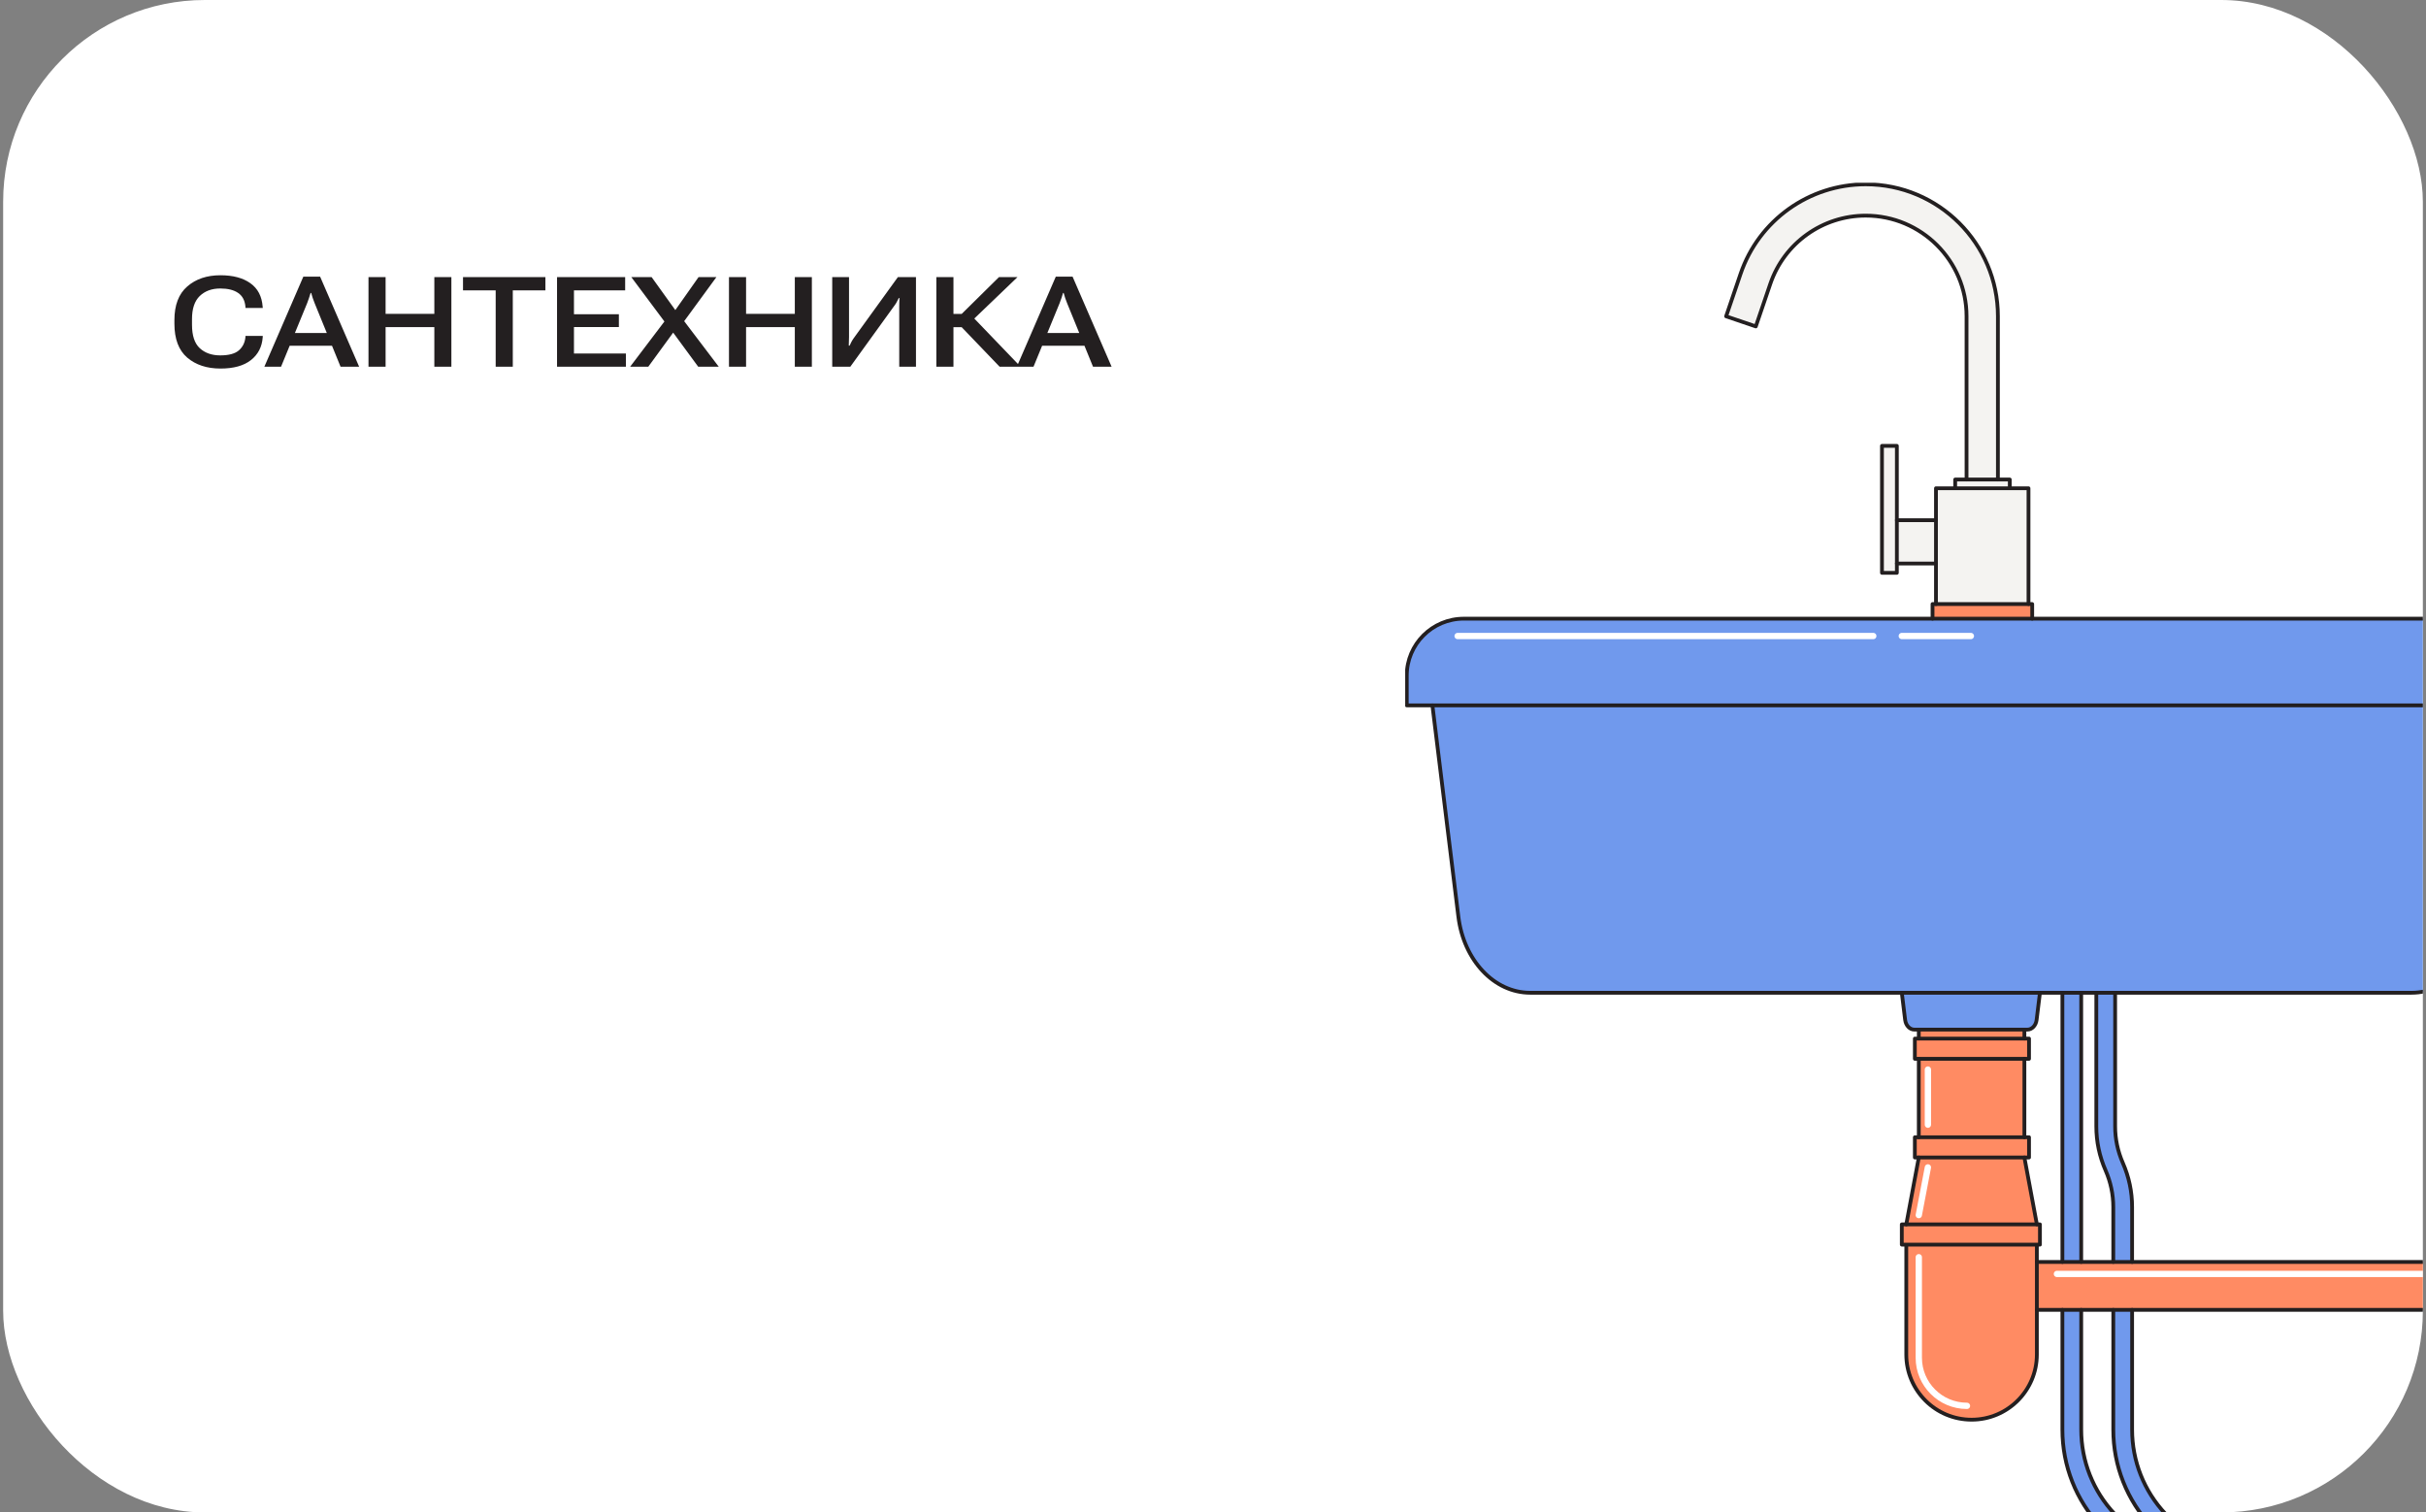 <svg width="385" height="240" viewBox="0 0 385 240" fill="none" xmlns="http://www.w3.org/2000/svg">
<rect x="0" y="0" width="385" height="240" fill="#808080" stroke="none"/>
<g clip-path="url(#clip0_9859_21942)">
<rect x="0.5" width="384" height="240" rx="32" fill="white"/>
<path d="M27.678 51.355V50.808C27.678 48.419 28.358 46.635 29.719 45.456C31.079 44.272 32.834 43.679 34.982 43.679C36.968 43.679 38.55 44.099 39.728 44.939C40.907 45.772 41.558 47.013 41.682 48.66L41.701 48.865H38.957L38.947 48.65C38.856 47.667 38.469 46.944 37.785 46.482C37.108 46.013 36.164 45.779 34.953 45.779C33.612 45.779 32.528 46.176 31.701 46.97C30.881 47.764 30.471 48.982 30.471 50.623V51.541C30.471 53.253 30.881 54.49 31.701 55.251C32.528 56.013 33.612 56.394 34.953 56.394C36.307 56.394 37.29 56.13 37.902 55.603C38.514 55.069 38.863 54.373 38.947 53.513L38.957 53.308H41.701L41.691 53.523C41.581 55.046 40.956 56.254 39.816 57.146C38.684 58.038 37.075 58.484 34.992 58.484C32.831 58.484 31.07 57.904 29.709 56.746C28.355 55.58 27.678 53.783 27.678 51.355ZM41.955 58.191L48.137 43.904H50.803L56.994 58.191H54.045L49.934 48.113C49.81 47.82 49.706 47.54 49.621 47.273C49.536 46.999 49.458 46.739 49.387 46.492H49.289C49.211 46.739 49.13 46.999 49.045 47.273C48.96 47.546 48.859 47.826 48.742 48.113L44.602 58.191H41.955ZM44.816 54.861L45.578 52.839H53.234L53.996 54.861H44.816ZM58.478 58.191V43.972H61.193V49.802H68.928V43.972H71.633V58.191H68.928V51.912H61.193V58.191H58.478ZM73.478 46.081V43.972H86.555V46.081H81.379V58.191H78.664V46.081H73.478ZM88.4 58.191V43.972H99.211V46.072H91.086V49.861H98.215V51.902H91.086V56.101H99.328V58.191H88.4ZM100.002 58.191L106.027 50.242L106.457 50.222L110.861 43.972H113.693L108.049 51.687L107.609 51.716L102.883 58.191H100.002ZM100.188 43.972H103.41L107.873 50.183L108 50.203L114.064 58.191H110.803L106.076 51.755L105.979 51.736L100.188 43.972ZM115.686 58.191V43.972H118.4V49.802H126.135V43.972H128.84V58.191H126.135V51.912H118.4V58.191H115.686ZM145.363 58.191H142.707V48.669C142.707 48.461 142.71 48.233 142.717 47.986C142.723 47.732 142.733 47.504 142.746 47.302H142.629C142.531 47.498 142.434 47.69 142.336 47.878C142.245 48.067 142.115 48.272 141.945 48.494L134.943 58.191H132.072V43.972H134.738V53.484C134.738 53.686 134.732 53.91 134.719 54.158C134.712 54.405 134.706 54.633 134.699 54.841H134.836C134.908 54.678 134.995 54.493 135.1 54.285C135.21 54.076 135.337 53.871 135.48 53.669L142.492 43.972H145.363V58.191ZM158.635 58.191L152.092 51.374L154.064 49.968L161.965 58.191H158.635ZM149.953 49.812H152.619L158.537 43.972H161.477L153.186 51.921H149.953V49.812ZM148.596 58.191V43.972H151.311V58.191H148.596ZM161.369 58.191L167.551 43.904H170.217L176.408 58.191H173.459L169.348 48.113C169.224 47.82 169.12 47.54 169.035 47.273C168.951 46.999 168.872 46.739 168.801 46.492H168.703C168.625 46.739 168.544 46.999 168.459 47.273C168.374 47.546 168.273 47.826 168.156 48.113L164.016 58.191H161.369ZM164.23 54.861L164.992 52.839H172.648L173.41 54.861H164.23Z" fill="#231F20"/>
<g clip-path="url(#clip1_9859_21942)">
<path d="M466.751 200.256V207.853H338.358H335.372H330.285H327.299H323.242V200.256H327.299H330.285H335.372H338.358H466.751Z" fill="#FF8B63"/>
<path d="M402.431 107.212V111.932H223.25V107.212C223.25 102.219 227.306 98.174 232.309 98.174H393.378C398.38 98.174 402.431 102.219 402.431 107.212Z" fill="#7099ED"/>
<path d="M398.229 111.932L394.108 145.466C393.257 152.407 388.419 157.535 382.72 157.535H242.829C237.135 157.535 232.293 152.407 231.441 145.466L227.32 111.932H398.229Z" fill="#7099ED"/>
<path d="M358.818 265.291V293.752H355.832V265.291C355.832 260.312 353.955 255.562 350.541 251.93L341.472 242.266C337.54 238.072 335.375 232.602 335.375 226.863V207.853H338.361V226.863C338.361 231.842 340.238 236.592 343.652 240.229L352.721 249.888C356.653 254.082 358.818 259.552 358.818 265.291Z" fill="#7099ED"/>
<path d="M350.74 265.291V293.752H347.753V265.291C347.753 260.312 345.877 255.562 342.463 251.93L333.394 242.266C329.462 238.072 327.297 232.602 327.297 226.863V207.853H330.283V226.863C330.283 231.842 332.16 236.592 335.574 240.229L344.643 249.888C348.575 254.082 350.74 259.552 350.74 265.291Z" fill="#7099ED"/>
<path d="M338.359 191.546V200.256H335.372V191.546C335.372 189.533 334.959 187.576 334.153 185.732C333.177 183.511 332.68 181.156 332.68 178.726V157.535H335.666V178.726C335.666 180.739 336.079 182.691 336.885 184.535C337.861 186.761 338.359 189.116 338.359 191.546Z" fill="#7099ED"/>
<path d="M330.283 157.535H327.297V200.256H330.283V157.535Z" fill="#7099ED"/>
<path d="M323.732 194.293V197.503H323.24H302.519H301.812V194.293H302.519H323.24H323.732Z" fill="#FF8B63"/>
<path d="M323.732 157.535L323.205 161.838C323.095 162.727 322.473 163.383 321.746 163.383H303.803C303.072 163.383 302.45 162.727 302.34 161.838L301.812 157.535H323.732Z" fill="#7099ED"/>
<path d="M323.244 207.853V214.938C323.244 220.652 318.605 225.283 312.886 225.283C310.024 225.283 307.431 224.125 305.56 222.252C303.683 220.379 302.523 217.795 302.523 214.938V197.503H323.244V207.853Z" fill="#FF8B63"/>
<path d="M321.263 183.675L323.244 194.293H302.523L304.509 183.675H321.263Z" fill="#FF8B63"/>
<path d="M322.505 95.854V98.174H306.688V95.854H307.23H321.913H322.505Z" fill="#FF8B63"/>
<path d="M322 180.465V183.675H321.263H304.51H303.883V180.465H304.51H321.263H322Z" fill="#FF8B63"/>
<path d="M322 164.809V168.019H321.263H304.51H303.883V164.809H304.51H321.263H322Z" fill="#FF8B63"/>
<path d="M321.917 77.48V95.854H307.234V89.424V82.548V77.48H310.285H318.951H321.917Z" fill="#F4F3F1"/>
<path d="M321.261 168.019H304.508V180.465H321.261V168.019Z" fill="#FF8B63"/>
<path d="M321.261 163.383H304.508V164.809H321.261V163.383Z" fill="#FF8B63"/>
<path d="M318.947 77.36V77.48H310.281V77.36V76.093H312.083H317.06H318.947V77.36Z" fill="#F4F3F1"/>
<path d="M317.063 50.187V76.093H312.085V50.187C312.085 41.382 304.908 34.217 296.088 34.217C289.235 34.217 283.148 38.57 280.943 45.044L278.643 51.796L273.93 50.196L276.229 43.444C279.121 34.953 287.104 29.248 296.088 29.248C307.651 29.248 317.063 38.644 317.063 50.187Z" fill="#F4F3F1"/>
<path d="M307.233 82.547H301.031V89.424H307.233V82.547Z" fill="#F4F3F1"/>
<path d="M301.028 89.424V90.9H298.664V70.752H301.028V82.547V89.424Z" fill="#F4F3F1"/>
<path d="M301.028 82.547V70.752H298.664V90.9H301.028V89.424V82.547Z" stroke="#231F20" stroke-width="0.6" stroke-linecap="round" stroke-linejoin="round"/>
<path d="M322.506 98.174H393.378C398.38 98.174 402.431 102.219 402.431 107.212V111.932H223.25V107.212C223.25 102.219 227.306 98.174 232.309 98.174H322.506Z" stroke="#231F20" stroke-width="0.6" stroke-linecap="round" stroke-linejoin="round"/>
<path d="M327.298 157.535H242.829C237.135 157.535 232.293 152.407 231.441 145.466L227.32 111.932" stroke="#231F20" stroke-width="0.6" stroke-linecap="round" stroke-linejoin="round"/>
<path d="M332.683 157.535H330.289" stroke="#231F20" stroke-width="0.6" stroke-linecap="round" stroke-linejoin="round"/>
<path d="M398.228 111.932L394.107 145.466C393.256 152.407 388.418 157.535 382.719 157.535H335.664" stroke="#231F20" stroke-width="0.6" stroke-linecap="round" stroke-linejoin="round"/>
<path d="M323.732 157.535L323.205 161.838C323.095 162.727 322.473 163.383 321.746 163.383H303.803C303.072 163.383 302.45 162.727 302.34 161.838L301.812 157.535" stroke="#231F20" stroke-width="0.6" stroke-linecap="round" stroke-linejoin="round"/>
<path d="M304.508 168.019V180.465" stroke="#231F20" stroke-width="0.6" stroke-linecap="round" stroke-linejoin="round"/>
<path d="M321.266 168.019V180.465" stroke="#231F20" stroke-width="0.6" stroke-linecap="round" stroke-linejoin="round"/>
<path d="M304.509 183.675L302.523 194.293" stroke="#231F20" stroke-width="0.6" stroke-linecap="round" stroke-linejoin="round"/>
<path d="M321.266 183.675L323.247 194.293" stroke="#231F20" stroke-width="0.6" stroke-linecap="round" stroke-linejoin="round"/>
<path d="M304.508 163.383V164.809" stroke="#231F20" stroke-width="0.6" stroke-linecap="round" stroke-linejoin="round"/>
<path d="M321.266 163.383V164.809" stroke="#231F20" stroke-width="0.6" stroke-linecap="round" stroke-linejoin="round"/>
<path d="M321.263 180.465H322V183.675H321.263H304.51H303.883V180.465H304.51H321.263Z" stroke="#231F20" stroke-width="0.6" stroke-linecap="round" stroke-linejoin="round"/>
<path d="M323.24 194.293H323.732V197.503H323.24H302.519H301.812V194.293H302.519H323.24Z" stroke="#231F20" stroke-width="0.6" stroke-linecap="round" stroke-linejoin="round"/>
<path d="M323.244 197.697V214.938C323.244 220.652 318.605 225.283 312.886 225.283C310.024 225.283 307.431 224.125 305.56 222.252C303.683 220.379 302.523 217.795 302.523 214.938V197.697" stroke="#231F20" stroke-width="0.6" stroke-linecap="round" stroke-linejoin="round"/>
<path d="M321.263 164.809H322V168.019H321.263H304.51H303.883V164.809H304.51H321.263Z" stroke="#231F20" stroke-width="0.6" stroke-linecap="round" stroke-linejoin="round"/>
<path d="M323.242 200.256H327.299H330.285H335.372H338.358H466.751V207.853H338.358H335.372H330.285H327.299H323.242" stroke="#231F20" stroke-width="0.6" stroke-linecap="round" stroke-linejoin="round"/>
<path d="M327.297 200.256V157.535H330.283V200.256" stroke="#231F20" stroke-width="0.6" stroke-linecap="round" stroke-linejoin="round"/>
<path d="M335.372 200.256V191.546C335.372 189.533 334.959 187.576 334.153 185.732C333.177 183.511 332.68 181.156 332.68 178.726V157.535H335.666V178.726C335.666 180.739 336.079 182.691 336.885 184.535C337.861 186.761 338.359 189.116 338.359 191.546V200.256" stroke="#231F20" stroke-width="0.6" stroke-linecap="round" stroke-linejoin="round"/>
<path d="M338.361 207.853V226.863C338.361 231.842 340.238 236.592 343.652 240.229L352.721 249.888C356.653 254.082 358.818 259.552 358.818 265.291V293.752H355.832V265.291C355.832 260.312 353.955 255.562 350.541 251.93L341.472 242.266C337.54 238.072 335.375 232.602 335.375 226.863V207.853" stroke="#231F20" stroke-width="0.6" stroke-linecap="round" stroke-linejoin="round"/>
<path d="M330.283 207.853V226.863C330.283 231.842 332.16 236.592 335.574 240.229L344.643 249.888C348.575 254.082 350.74 259.552 350.74 265.291V293.752H347.753V265.291C347.753 260.312 345.877 255.562 342.463 251.93L333.394 242.266C329.462 238.072 327.297 232.602 327.297 226.863V207.853" stroke="#231F20" stroke-width="0.6" stroke-linecap="round" stroke-linejoin="round"/>
<path d="M306.688 98.174V95.854H307.23H321.913H322.505V98.174" stroke="#231F20" stroke-width="0.6" stroke-linecap="round" stroke-linejoin="round"/>
<path d="M310.281 77.36V76.093H312.083H317.06H318.947V77.36" stroke="#231F20" stroke-width="0.6" stroke-linecap="round" stroke-linejoin="round"/>
<path d="M307.234 95.854V89.424V82.548V77.48H310.285H318.951H321.917V95.854" stroke="#231F20" stroke-width="0.6" stroke-linecap="round" stroke-linejoin="round"/>
<path d="M301.031 89.424H307.233" stroke="#231F20" stroke-width="0.6" stroke-linecap="round" stroke-linejoin="round"/>
<path d="M307.233 82.547H301.031" stroke="#231F20" stroke-width="0.6" stroke-linecap="round" stroke-linejoin="round"/>
<path d="M312.085 76.093V50.187C312.085 41.382 304.908 34.217 296.088 34.217C289.235 34.217 283.148 38.57 280.943 45.044L278.643 51.796L273.93 50.196L276.229 43.444C279.121 34.953 287.104 29.248 296.088 29.248C307.651 29.248 317.063 38.644 317.063 50.187V76.093" stroke="#231F20" stroke-width="0.6" stroke-linecap="round" stroke-linejoin="round"/>
<path d="M326.43 202.154H386.679" stroke="white" stroke-linecap="round" stroke-linejoin="round"/>
<path d="M305.953 169.723V178.468" stroke="white" stroke-linecap="round" stroke-linejoin="round"/>
<path d="M305.951 185.25L304.508 192.818" stroke="white" stroke-linecap="round" stroke-linejoin="round"/>
<path d="M304.508 199.501V215.455C304.508 219.668 307.932 223.087 312.153 223.087" stroke="white" stroke-linecap="round" stroke-linejoin="round"/>
<path d="M231.32 100.927H297.284" stroke="white" stroke-linecap="round" stroke-linejoin="round"/>
<path d="M301.812 100.927H312.772" stroke="white" stroke-linecap="round" stroke-linejoin="round"/>
</g>
</g>
<defs>
<clipPath id="clip0_9859_21942">
<rect x="0.5" width="384" height="240" rx="32" fill="white"/>
</clipPath>
<clipPath id="clip1_9859_21942">
<rect width="244" height="265" fill="white" transform="translate(223 29)"/>
</clipPath>
</defs>
</svg>

